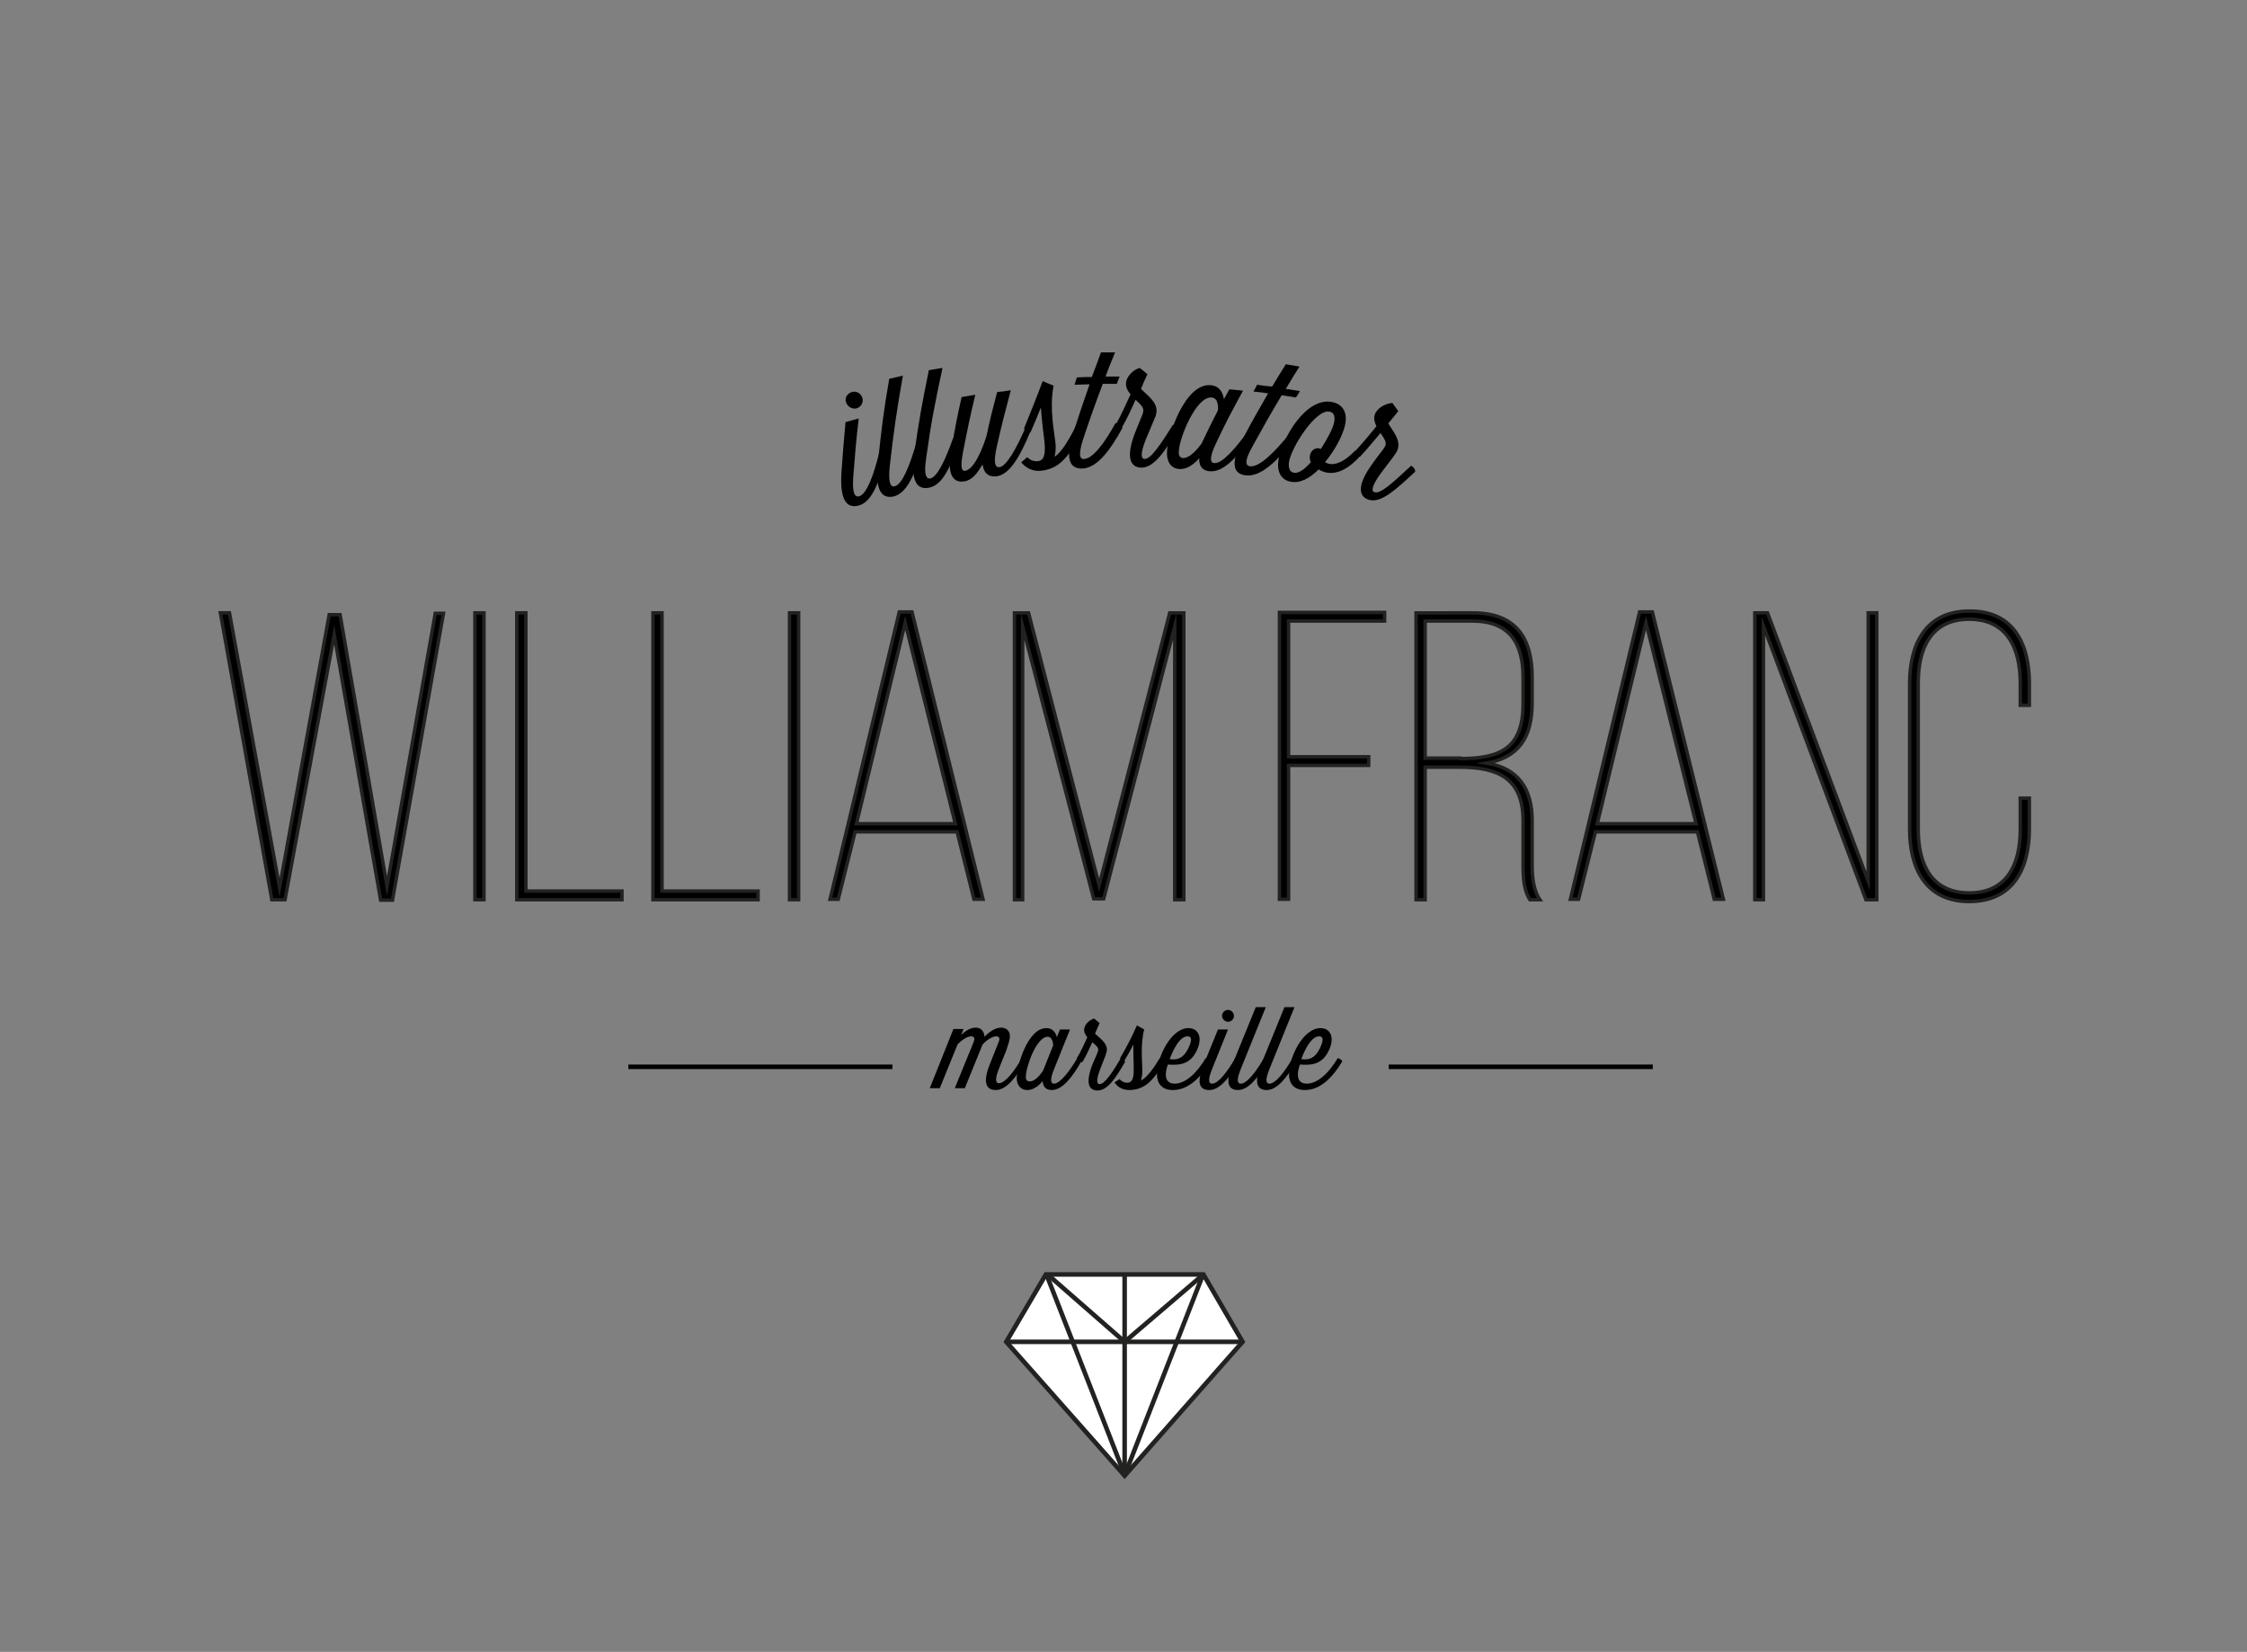 <?xml version="1.0" encoding="utf-8"?>
<!-- Generator: Adobe Illustrator 18.1.0, SVG Export Plug-In . SVG Version: 6.00 Build 0)  -->
<svg version="1.1" id="Calque_1" xmlns="http://www.w3.org/2000/svg" xmlns:xlink="http://www.w3.org/1999/xlink" x="0px" y="0px"
	 viewBox="0 0 493.5 362.8" enable-background="new 0 0 493.5 362.8" xml:space="preserve">
<rect x="0" y="0" width="493.5" height="362.8" fill="#808080" stroke="none"/>
<g>
	<path stroke="#222221" stroke-width="0.75" stroke-miterlimit="10" d="M62.6,197.6h-2.9l-11.3-63h2l11,60.3l10.9-59.9h2.4
		l10.3,59.6l10.6-59.9h1.8l-11.2,63h-2.6l-10.2-58.3L62.6,197.6z"/>
	<path stroke="#222221" stroke-width="0.75" stroke-miterlimit="10" d="M106.3,134.6v63h-2v-63H106.3z"/>
	<path stroke="#222221" stroke-width="0.75" stroke-miterlimit="10" d="M113.5,197.6v-63h2v61.1h21.1v1.9H113.5z"/>
	<path stroke="#222221" stroke-width="0.75" stroke-miterlimit="10" d="M143.4,197.6v-63h2v61.1h21.1v1.9H143.4z"/>
	<path stroke="#222221" stroke-width="0.75" stroke-miterlimit="10" d="M175.4,134.6v63h-2v-63H175.4z"/>
	<path stroke="#222221" stroke-width="0.75" stroke-miterlimit="10" d="M187.8,182.7l-3.7,14.8h-1.8l15.2-63.1h2.8l15.6,63.1h-2
		l-3.7-14.8H187.8z M188.1,180.9h21.7l-11-44.1L188.1,180.9z"/>
	<path stroke="#222221" stroke-width="0.75" stroke-miterlimit="10" d="M242.4,197.4h-2.2l-15.6-59.8v60h-1.8v-63h3.1l15.5,59.8
		l15.5-59.8h3.1v63h-2v-60L242.4,197.4z"/>
	<path stroke="#222221" stroke-width="0.75" stroke-miterlimit="10" d="M300.6,166.2v1.9H283v29.4h-2v-63h23.1v1.9H283v29.8H300.6z"
		/>
	<path stroke="#222221" stroke-width="0.75" stroke-miterlimit="10" d="M323.5,134.6c9.4,0,13,5.5,13,14.1v5.7c0,7.7-3.1,12-10,13.2
		c7,1.1,10,5.7,10,12.6v9.9c0,2.4,0.3,5.5,1.7,7.5H336c-1.3-2-1.5-4.8-1.5-7.5v-9.9c0-9.3-5.6-11.7-13.8-11.7H313v29.1h-2v-63H323.5
		z M320.7,166.6c8.7,0,13.8-2.2,13.8-12v-5.8c0-7.6-3-12.4-11.1-12.4H313v30.1H320.7z"/>
	<path stroke="#222221" stroke-width="0.75" stroke-miterlimit="10" d="M350.4,182.7l-3.7,14.8h-1.8l15.2-63.1h2.8l15.6,63.1h-2
		l-3.7-14.8H350.4z M350.8,180.9h21.7l-11-44.1L350.8,180.9z"/>
	<path stroke="#222221" stroke-width="0.75" stroke-miterlimit="10" d="M387.3,197.6h-1.9v-63h2.8l22.1,58.9v-58.9h1.9v63h-2.4
		l-22.5-60.1V197.6z"/>
	<path stroke="#222221" stroke-width="0.75" stroke-miterlimit="10" d="M445.7,150v4.9h-2v-4.9c0-7.6-2.9-14-11.2-14
		c-8.4,0-11.2,6.4-11.2,14v32.2c0,7.6,2.9,13.9,11.2,13.9c8.3,0,11.2-6.3,11.2-13.9v-6.9h2v6.8c0,8.7-3.6,15.9-13.2,15.9
		c-9.5,0-13.1-7.2-13.1-15.9v-32c0-8.7,3.6-15.9,13.1-15.9C442.1,134.1,445.7,141.3,445.7,150z"/>
</g>
<g>
	<path d="M225.2,233.1c-2,3.5-4.2,6.3-6.5,6.3c-1.8,0-3.1-1.2-1.3-5.7l1.2-3c0.4-1.1,0.9-2.1,0.9-2.5c0-0.4-0.3-0.6-0.7-0.6
		c-0.7,0-1.9,0.6-3,1.8l-3.9,9.6h-2.2c-0.3,0.7,3.5-8.6,3.4-8.3c0.4-1.1,0.9-2.1,0.9-2.5c0-0.4-0.3-0.6-0.7-0.6
		c-0.7,0-1.9,0.6-3,1.8l-3.9,9.6h-2.2l5.2-13h2.2l-0.5,1.3c1.6-1.5,2.6-1.6,3.3-1.6c0.9,0,1.8,0.7,1.8,2c1.8-1.8,3-2,3.7-2
		c0.9,0,1.9,0.5,1.9,1.9c0,0.8-0.4,1.9-0.8,3.1l-1.6,4c-1.2,3-0.4,3.2,0,3.2c1.4,0,3.4-2.7,5.1-5.6
		C224.5,232.4,225.1,232.8,225.2,233.1z"/>
	<path d="M237.5,233.1c-1.9,3.3-4.1,6.3-6.5,6.3c-2.1,0-2-2-2-2s-1.4,2-3.4,2c-1.5,0-2.3-1.2-2.3-2.6c0-2.7,2.4-11,6.5-11
		c2,0,2.3,2,2.3,2l0.7-1.7h2.2l-3.5,8.7c-1,2.5-0.7,3.2,0,3.2c1.3,0,3.4-2.7,5.1-5.6C236.9,232.4,237.4,232.8,237.5,233.1z
		 M229.1,235.1l2.2-5.5c0,0,0-1.9-1.2-1.9c-2.5,0-4.8,6.7-4.8,8.8c0,0.7,0.3,1,0.8,1C227.6,237.6,229.1,235.1,229.1,235.1z"/>
	<path d="M236.5,232.4c0.8-1.3,1.6-3,2.3-4.6c-0.4-0.5-0.7-1-0.7-1.6c0-1.1,1.1-2.2,2.2-2.5l1.2,1l-1,2.3c1,1,2.6,2,2.6,3.5
		c0,0.3-0.1,0.7-0.3,1.3l-1.2,3.1c-1.1,2.8-0.5,3.2-0.1,3.2c1,0,2.5-2,4.6-5.6c0.3,0,0.9,0.3,1,0.7c-1.9,3.3-3.8,6.3-6,6.3
		c-2,0-2.8-1.6-1.1-5.9l1-2.3c0.2-0.5,0.2-0.8,0.2-0.8c0-0.5-0.5-0.9-1.3-1.6c-0.6,1.3-1.3,2.9-2.2,4.4
		C237.2,233.2,236.6,232.8,236.5,232.4z"/>
	<path d="M246,232.4c1.2-2,2.8-5.1,3.7-7.2l1.6,0.9c-0.9,3.4-0.4,7.6-0.4,9c0,0.7-0.1,1.5-0.3,2.2c1.3-0.6,3-3,4.1-4.9
		c0.3,0,0.9,0.3,1,0.7c-1.8,3.2-3.7,6.3-7.7,6.3c-1.9,0-3-1.2-3.2-1.7l1.1-0.7c0.5,0.6,1.1,0.8,1.6,0.8c1,0,1.5-0.6,1.5-2.9
		c0-1.3-0.1-3.3-0.1-5.5c-0.6,1.3-1.4,2.6-2.1,3.8C246.7,233.2,246.1,232.8,246,232.4z"/>
	<path d="M265.8,233.1c-1.7,3-4.5,6.3-8.2,6.3c-2.2,0-3.5-1.2-3.5-3.5c0-3.7,3.1-10.1,6.9-10.1c2.3,0,3.2,2.2,1.8,5
		c-1.4,2.9-3.6,3.2-6.3,3c0,0-1.7,4.2,1.5,4.2c2.4,0,4.9-2.4,6.8-5.6C265.2,232.4,265.7,232.8,265.8,233.1z M256.9,232.6
		c2.4,0.4,3.4-1,4.1-2.4c0.9-1.9,0.7-2.6-0.2-2.6C258.6,227.6,256.9,232.6,256.9,232.6z"/>
	<path d="M272.1,233.1c-2,3.5-4.2,6.3-6.5,6.3c-2,0-3-1.3-1.2-5.7l3.1-7.6h2.2l-3.5,8.7c-1.1,2.7-0.6,3.2,0,3.2
		c1.4,0,3.4-2.7,5.1-5.6C271.5,232.4,272,232.8,272.1,233.1z M268.4,223.1c0-0.7,0.6-1.3,1.3-1.3s1.3,0.6,1.3,1.3
		c0,0.8-0.6,1.3-1.3,1.3S268.4,223.8,268.4,223.1z"/>
	<path d="M278.4,233.1c-2,3.5-4.2,6.3-6.5,6.3c-1.9,0-3-1.3-1.2-5.7l5.1-12.5h2.2l-5.5,13.6c-1.1,2.7-0.6,3.2,0,3.2
		c1.4,0,3.4-2.7,5.1-5.6C277.8,232.4,278.3,232.8,278.4,233.1z"/>
	<path d="M284.7,233.1c-2,3.5-4.2,6.3-6.5,6.3c-1.9,0-3-1.3-1.2-5.7l5.1-12.5h2.2l-5.5,13.6c-1.1,2.7-0.6,3.2,0,3.2
		c1.4,0,3.4-2.7,5.1-5.6C284.1,232.4,284.6,232.8,284.7,233.1z"/>
	<path d="M294.8,233.1c-1.8,3-4.5,6.3-8.2,6.3c-2.2,0-3.5-1.2-3.5-3.5c0-3.7,3.1-10.1,6.9-10.1c2.3,0,3.2,2.2,1.8,5
		c-1.4,2.9-3.6,3.2-6.3,3c0,0-1.7,4.2,1.5,4.2c2.4,0,4.9-2.4,6.8-5.6C294.1,232.4,294.7,232.8,294.8,233.1z M285.8,232.6
		c2.4,0.4,3.4-1,4.1-2.4c0.9-1.9,0.7-2.6-0.2-2.6C287.5,227.6,285.8,232.6,285.8,232.6z"/>
</g>
<line fill="none" stroke="#000000" stroke-miterlimit="10" x1="196" y1="234.3" x2="138" y2="234.3"/>
<line fill="none" stroke="#000000" stroke-miterlimit="10" x1="363" y1="234.3" x2="305" y2="234.3"/>
<g>
	<polygon fill="#FFFFFF" stroke="#222221" stroke-miterlimit="10" points="247,324.1 272.9,294.7 264.3,279.9 247.2,279.9 
		229.7,279.9 221,294.7 	"/>
	<g>
		<line fill="#FFFFFF" stroke="#222221" stroke-miterlimit="10" x1="273.2" y1="294.7" x2="221" y2="294.7"/>
		<g>
			<line fill="none" stroke="#222221" stroke-miterlimit="10" x1="247" y1="323.9" x2="229.9" y2="280.1"/>
			<line fill="none" stroke="#222221" stroke-miterlimit="10" x1="247" y1="324" x2="264.3" y2="279.7"/>
			<line fill="none" stroke="#222221" stroke-miterlimit="10" x1="264.3" y1="279.9" x2="247" y2="294.7"/>
			<line fill="none" stroke="#222221" stroke-miterlimit="10" x1="247" y1="294.7" x2="230.3" y2="280.1"/>
			<line fill="none" stroke="#222221" stroke-miterlimit="10" x1="247" y1="279.9" x2="247" y2="324.1"/>
		</g>
	</g>
</g>
<g>
	<g>
		<path d="M194.5,100.4c-1.4,5.4-2.9,9.7-5.8,10.6c-2.4,0.7-4.3-0.6-3.9-7.1c0.3-4.5,0.5-6.7,0.9-11.2c1.2-0.3,1.7-0.5,2.9-0.8
			c-0.6,5.1-0.8,7.7-1.2,12.8c-0.3,4,0.5,4.5,1.3,4.3c1.7-0.5,3.2-4.8,4.3-9.2C193.4,99.7,194.2,100,194.5,100.4z M185.8,88.3
			c-0.3-1,0.3-1.9,1.3-2.2c1-0.3,2,0.3,2.3,1.3c0.3,1-0.3,2-1.3,2.3C187.1,89.9,186.1,89.3,185.8,88.3z"/>
		<path d="M202.6,98.6c-1.6,5.3-3.3,9.6-6.2,10.4c-2.4,0.6-4.3-0.7-3.6-7.3c0.8-7.4,1.2-11.1,2.5-18.5c1.2-0.3,1.8-0.4,3-0.7
			c-1.4,8-2,12-2.9,20c-0.4,4,0.4,4.5,1.1,4.3c1.7-0.4,3.3-4.7,4.6-9C201.5,97.8,202.4,98.1,202.6,98.6z"/>
		<path d="M210.7,97c-1.8,5.2-3.6,9.5-6.6,10.1c-2.4,0.5-4.2-0.9-3.3-7.4c1-7.3,1.7-11,3.2-18.4c1.2-0.2,1.8-0.3,3-0.5
			c-1.7,8-2.5,11.9-3.6,19.9c-0.6,3.9,0.2,4.5,0.9,4.4c1.7-0.4,3.5-4.6,5-8.8C209.7,96.2,210.5,96.6,210.7,97z"/>
		<path d="M226.2,95c-2,4.8-4.3,9.2-7.3,9.6c-1.5,0.2-2.8-0.4-3.1-2.6c-1.1,1.8-2.2,3.4-3.9,3.7c-2.2,0.4-4.2-0.8-2.9-7.5
			c0.8-4.4,1.2-6.6,2.2-11c1.2-0.2,1.8-0.3,3-0.5c-1.2,5-1.7,7.5-2.7,12.6c-0.7,3.7-0.2,4.2,0.5,4.1c2.1-0.4,4-5.4,4.7-7.8
			c0.8-3.8,1.3-5.7,2.3-9.5c1.2-0.1,1.8-0.2,3-0.4c-1.3,5-2,7.5-3.1,12.5c-0.8,3.6-0.3,4.5,0.6,4.4c1.6-0.2,3.8-4.3,5.6-8.4
			C225.3,94,226.1,94.5,226.2,95z"/>
		<path d="M224.9,94.1c1.2-2.9,3-7.4,4.1-10.4c0.9,0.4,1.4,0.6,2.4,1c-1,4.9,0.2,10.5,0.4,12.5c0.1,1,0.1,2.1-0.2,3.1
			c1.7-1,3.5-4.4,4.9-7.1c0.4-0.1,1.2,0.4,1.3,0.9c-2.2,4.5-4.2,8.9-9.3,9.3c-2.4,0.2-3.9-1.4-4.2-1.9c0.5-0.4,0.8-0.6,1.3-1.1
			c0.8,0.8,1.5,0.9,2.2,0.9c1.3-0.1,1.9-1,1.6-4.2c-0.2-1.9-0.6-4.6-0.8-7.6c-0.7,1.8-1.5,3.7-2.3,5.5
			C225.8,95,225.1,94.6,224.9,94.1z"/>
		<path d="M246.5,94c-2.5,4.6-5.4,8.7-8.7,8.9c-2.5,0.1-4.1-1.5-2.1-7.8c1.4-4.3,2.1-6.4,3.6-10.7c-1.3,0-2,0.1-3.3,0.1
			c0.2-0.6,0.3-1,0.5-1.6c1.3-0.1,2-0.1,3.3-0.1c0.8-2.1,1.2-3.2,2-5.4c1.2,0,1.8,0,3.1,0c-0.9,2.1-1.3,3.2-2.1,5.3
			c1.3,0,1.9,0,3.1,0c-0.2,0.6-0.4,0.9-0.6,1.6c-1.2,0-1.9,0-3.1,0c-1.8,4.8-2.7,7.3-4.3,12.1c-1.3,4-0.5,4.5,0.2,4.4
			c2-0.1,4.6-3.7,6.9-7.9C245.7,93,246.4,93.5,246.5,94z"/>
		<path d="M245.2,93c1-1.8,2.1-4.2,3.1-6.4c-0.6-0.7-1-1.4-1-2.3c0-1.6,1.6-3.1,3-3.5c0.7,0.5,1,0.8,1.7,1.4
			c-0.6,1.3-0.9,1.9-1.4,3.2c1.3,1.4,3.5,2.8,3.4,4.9c0,0.4-0.1,1-0.5,1.8c-0.7,1.7-1.1,2.6-1.8,4.3c-1.6,3.9-0.8,4.4-0.3,4.4
			c1.3,0,3.2-2.7,6.2-7.5c0.4,0,1.1,0.5,1.2,1c-2.8,4.5-5.2,8.4-8.1,8.4c-2.5,0-3.6-2.3-1.2-8.2c0.5-1.3,0.8-1.9,1.3-3.2
			c0.3-0.7,0.3-1,0.3-1.2c0-0.7-0.6-1.3-1.7-2.3c-0.8,1.8-1.8,4-3,6.1C246.1,94,245.4,93.5,245.2,93z"/>
		<path d="M275.1,95.8c-3.1,4.2-6.3,8-9.4,7.7c-2.7-0.2-2.3-2.9-2.3-2.9s-2,2.6-4.4,2.4c-1.9-0.1-2.8-1.7-2.7-3.8
			c0.2-3.7,4-15.1,9.6-14.6c2.7,0.2,2.9,3.1,2.9,3.1c0.5-0.9,0.7-1.3,1.2-2.2c1.2,0.1,1.8,0.2,3,0.3c-2.5,4.6-3.7,6.8-5.9,11.5
			c-1.6,3.3-1.3,4.4-0.4,4.4c1.7,0.2,4.7-3.3,7.4-7C274.3,94.7,275,95.3,275.1,95.8z M263.9,97.4c1.4-2.9,2.1-4.4,3.6-7.3
			c0,0,0.3-2.7-1.4-2.8c-3.4-0.3-7.1,8.9-7.2,11.8c-0.1,1,0.3,1.5,1,1.5C261.7,100.6,263.9,97.4,263.9,97.4z"/>
		<path d="M283.8,97.1c-3.3,4.1-6.9,7.7-10.2,7.3c-2.5-0.3-3.7-2.2-0.6-8.1c2.1-4,3.2-5.9,5.5-9.9c-1.3-0.2-1.9-0.3-3.2-0.4
			c0.3-0.6,0.5-0.9,0.8-1.5c1.3,0.2,2,0.3,3.3,0.4c1.2-2,1.8-3,3-4.9c1.2,0.2,1.8,0.3,3,0.5c-1.2,1.9-1.8,2.9-3,4.9
			c1.2,0.2,1.9,0.3,3.1,0.5c-0.4,0.6-0.5,0.9-0.9,1.4c-1.2-0.2-1.9-0.3-3.1-0.5c-2.7,4.5-3.9,6.7-6.4,11.2c-2.1,3.7-1.3,4.3-0.6,4.4
			c2,0.3,5.2-2.9,8.2-6.5C283.1,96,283.7,96.6,283.8,97.1z"/>
		<path d="M298.7,100.2c-2.9,3.2-6.1,4.7-9.1,2.9c-1.9,1.9-4,3.1-6.1,2.7c-1.8-0.3-3.2-1.8-2.7-4.9c0.7-4.3,5.9-13.8,11.8-12.6
			c2,0.4,3.5,2,2.8,5.1c-0.5,2.2-2.2,5.5-4.4,8.1c1.6,1,3.9,0.3,6.7-2.6C298.1,99,298.7,99.7,298.7,100.2z M287.9,101.5
			c-0.2-0.4-0.3-0.9-0.2-1.5c0.2-1.2,1.4-1.9,2.4-1.4c1.4-2.2,2.6-4.4,2.9-5.8c0.3-1.5-0.1-2.2-1-2.4c-3-0.6-8.3,7.7-8.9,11
			c-0.2,1.4,0.2,2.3,1,2.4C285.2,104.1,286.6,103,287.9,101.5z"/>
		<path d="M297.7,99c1.4-1.5,3.1-3.5,4.6-5.4c-0.4-0.8-0.6-1.6-0.4-2.4c0.4-1.5,2.3-2.6,3.9-2.7c0.5,0.7,0.8,1.1,1.3,1.8
			c-0.9,1.1-1.3,1.6-2.2,2.7c1,1.7,2.7,3.5,2.1,5.6c-0.1,0.4-0.4,0.9-0.9,1.6c-1.1,1.5-1.7,2.2-2.8,3.7c-2.5,3.4-1.9,4.1-1.4,4.2
			c1.3,0.4,3.8-1.9,8-5.8c0.4,0.1,1,0.8,0.9,1.3c-3.9,3.6-7.3,6.9-10,6.2c-2.4-0.6-3-3.1,0.8-8.2c0.8-1.1,1.2-1.7,2.1-2.8
			c0.4-0.6,0.6-0.9,0.6-1.1c0.2-0.7-0.3-1.4-1.1-2.6c-1.3,1.5-2.8,3.4-4.5,5.2C298.3,100.1,297.7,99.5,297.7,99z"/>
	</g>
</g>
<g>
</g>
<g>
</g>
<g>
</g>
<g>
</g>
<g>
</g>
<g>
</g>
<g>
</g>
<g>
</g>
<g>
</g>
<g>
</g>
<g>
</g>
<g>
</g>
<g>
</g>
<g>
</g>
<g>
</g>
</svg>
